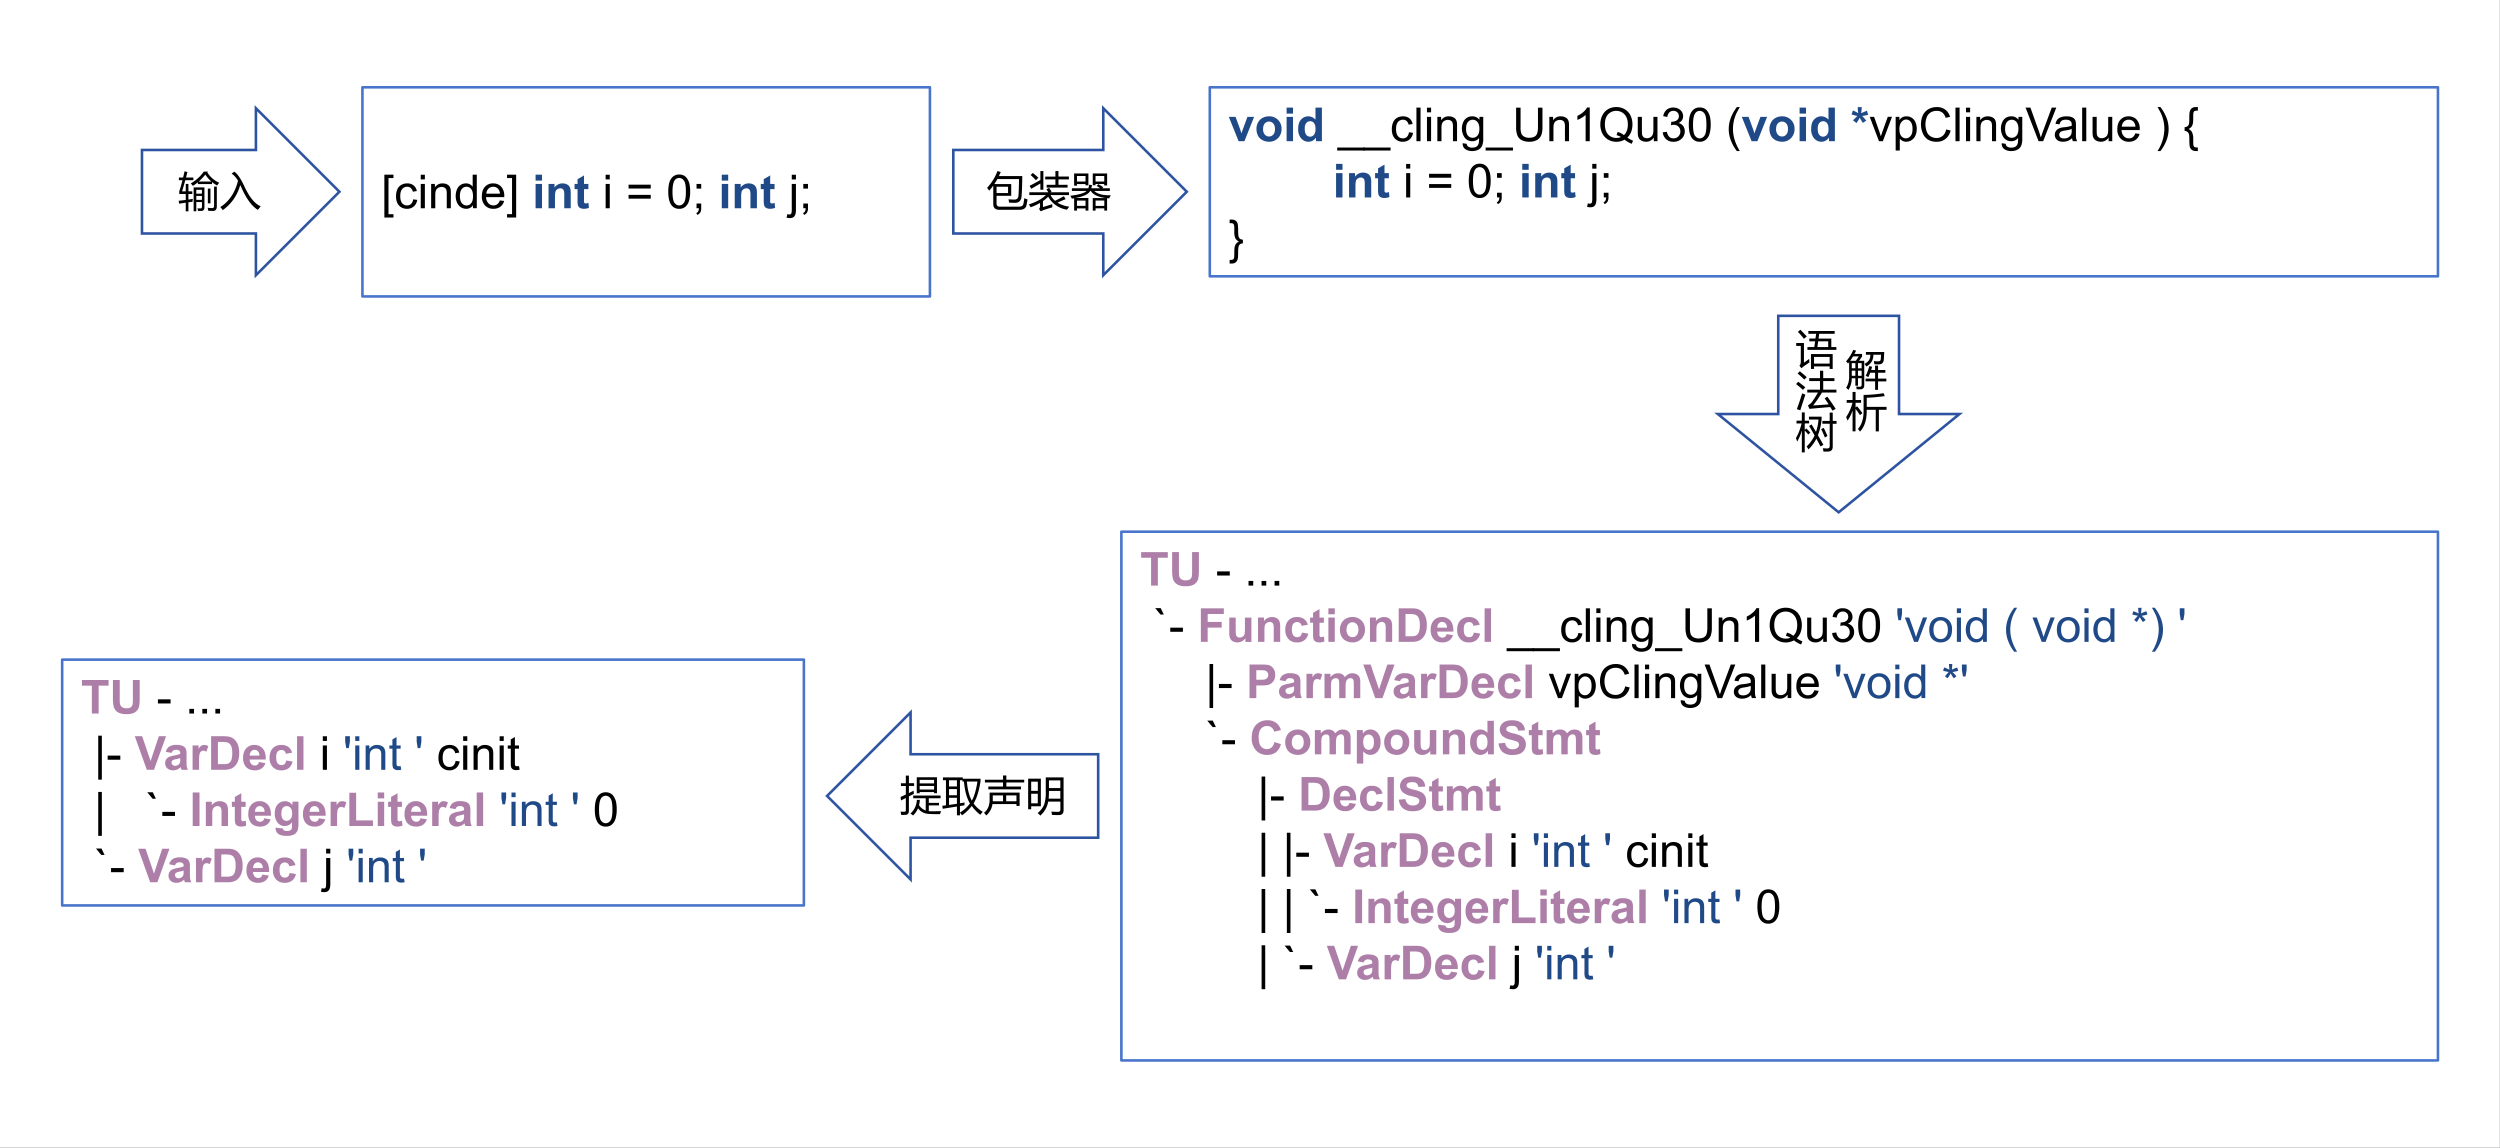 <svg xmlns="http://www.w3.org/2000/svg" xmlns:xlink="http://www.w3.org/1999/xlink" width="960.05pt" height="587.667" viewBox="0 0 960.05 440.75"><rect x="0" y="0" width="960.05" height="440.75" fill="#333333" stroke="none"/><clipPath id="a"><path d="M0 0h960.05v440.75H0z" fill-rule="evenodd"/></clipPath><g clip-path="url(#a)"><path d="M0 0h960v440.76H0z" fill="#fff" fill-rule="evenodd"/><path d="m936.222 203.69.155.025.139.071.111.11.071.14.024.154v203.029l-.024.154-.071.14-.111.11-.139.071-.155.025H430.629l-.155-.025-.139-.071-.111-.11-.071-.14-.024-.154V204.19l.024-.154.071-.14.111-.11.139-.071.155-.025h505.593zm-505.593 1 .5-.5v203.029l-.5-.5h505.593l-.5.5V204.19l.5.5H430.629" fill="#4874cb"/><symbol id="b"><path d="M.212 0v.595H0v.12h.569v-.12H.357V0H.212z"/></symbol><symbol id="c"><path d="M0 .728h.145V.34C.145.28.146.24.15.22A.117.117 0 0 1 .194.15.156.156 0 0 1 .29.124c.04 0 .071.008.092.024A.1.1 0 0 1 .42.21a.805.805 0 0 1 .006.122v.396h.145V.352A.966.966 0 0 0 .559.17.2.2 0 0 0 .432.02.37.37 0 0 0 .294 0a.402.402 0 0 0-.156.023.226.226 0 0 0-.083.062.2.2 0 0 0-.04.08A.87.87 0 0 0 0 .346v.382z"/></symbol><symbol id="d"><path d="M0 0z"/></symbol><use xlink:href="#b" transform="matrix(18 0 0 -18 438.216 224.89)" fill="#ad7fa8"/><use xlink:href="#c" transform="matrix(18 0 0 -18 450.121 225.11)" fill="#ad7fa8"/><use xlink:href="#d" transform="matrix(18 0 0 -18 461.829 224.89)" fill="#ad7fa8"/><symbol id="e"><path d="M0 0v.088h.27V0H0z"/></symbol><symbol id="f"><path d="M0 0z"/></symbol><symbol id="g"><path d="M0 0v.1h.1V0H0z"/></symbol><use xlink:href="#e" transform="matrix(18 0 0 -18 467.4 221.023)"/><use xlink:href="#f" transform="matrix(18 0 0 -18 472.829 224.89)"/><use xlink:href="#g" transform="matrix(18 0 0 -18 479.464 224.89)"/><use xlink:href="#g" transform="matrix(18 0 0 -18 484.464 224.89)"/><use xlink:href="#g" transform="matrix(18 0 0 -18 489.464 224.89)"/><symbol id="h"><path d="M.184 0H.113L0 .137h.118L.184 0z"/></symbol><use xlink:href="#f" transform="matrix(18 0 0 -18 437.829 246.49)"/><use xlink:href="#h" transform="matrix(18 0 0 -18 443.611 235.996)"/><use xlink:href="#e" transform="matrix(18 0 0 -18 449.4 242.623)"/><use xlink:href="#f" transform="matrix(18 0 0 -18 454.829 246.49)"/><symbol id="i"><path d="M0 0v.716h.49V.595H.146v-.17h.298v-.12H.145V0H0z"/></symbol><symbol id="j"><path d="M.344.012v.077A.207.207 0 0 0 .078.023a.135.135 0 0 0-.06.064A.288.288 0 0 0 0 .202V.53h.137V.292C.137.219.14.174.145.158a.076.076 0 0 1 .027-.04.086.086 0 0 1 .051-.014c.024 0 .045.007.063.02A.1.1 0 0 1 .324.17c.007.02.01.066.01.14v.22h.138V.01H.344z"/></symbol><symbol id="k"><path d="M.473 0H.335v.265a.406.406 0 0 1-.008.108.076.076 0 0 1-.077.052.11.11 0 0 1-.063-.02.1.1 0 0 1-.04-.051.458.458 0 0 1-.01-.12V0H0v.519h.127V.442A.208.208 0 0 0 .298.53C.328.53.356.525.381.514a.135.135 0 0 0 .084-.1.416.416 0 0 0 .008-.092V0z"/></symbol><symbol id="l"><path d="M.482.377.347.353a.098.098 0 0 1-.031.06.093.093 0 0 1-.063.021.103.103 0 0 1-.082-.036C.151.375.141.336.141.28c0-.061.01-.105.03-.13A.103.103 0 0 1 .256.112c.026 0 .048.007.064.022.017.015.029.04.035.076L.49.188a.24.24 0 0 0-.08-.14A.25.25 0 0 0 .249 0a.238.238 0 0 0-.182.072A.279.279 0 0 0 0 .27c0 .085.023.152.068.2A.24.24 0 0 0 .25.541a.248.248 0 0 0 .15-.041.224.224 0 0 0 .081-.124z"/></symbol><symbol id="m"><path d="M.294.53V.42H.201V.213C.2.17.2.145.203.138A.032.032 0 0 1 .215.12.04.04 0 0 1 .24.114c.012 0 .03.004.055.013L.306.021A.273.273 0 0 0 .197 0 .175.175 0 0 0 .13.012a.102.102 0 0 0-.044.032.132.132 0 0 0-.019.054.665.665 0 0 0-.004.097V.42H0v.11h.063v.102l.138.08V.53h.093z"/></symbol><symbol id="n"><path d="M0 .589v.127h.137V.589H0M0 0v.519h.137V0H0z"/></symbol><symbol id="o"><path d="M0 .278c0 .046.011.09.034.133a.232.232 0 0 0 .095.097.285.285 0 0 0 .138.034.258.258 0 0 0 .268-.27A.268.268 0 0 0 .46.077.256.256 0 0 0 .269 0a.303.303 0 0 0-.137.032.222.222 0 0 0-.098.094A.316.316 0 0 0 0 .278M.14.271C.14.22.154.181.178.153a.116.116 0 0 1 .09-.041c.036 0 .066.013.09.04.025.028.037.068.037.12 0 .05-.012.09-.037.117a.115.115 0 0 1-.09.041.116.116 0 0 1-.09-.04C.153.361.141.321.141.27z"/></symbol><symbol id="p"><path d="M0 .716h.264C.324.716.37.71.4.702A.24.24 0 0 0 .508.636.312.312 0 0 0 .577.52.526.526 0 0 0 .6.351.47.47 0 0 0 .578.2.316.316 0 0 0 .501.072.254.254 0 0 0 .4.015.437.437 0 0 0 .272 0H0v.716M.145.595V.12h.107c.04 0 .07.002.088.006a.132.132 0 0 1 .058.03.15.15 0 0 1 .038.07.47.47 0 0 1 .015.13.428.428 0 0 1-.015.128.164.164 0 0 1-.041.07.138.138 0 0 1-.067.033.655.655 0 0 1-.119.007H.145z"/></symbol><symbol id="q"><path d="M.34.177.477.154A.225.225 0 0 0 .394.039.245.245 0 0 0 .25 0c-.09 0-.156.03-.2.088A.297.297 0 0 0 0 .268c0 .085.022.152.067.2a.222.222 0 0 0 .17.074A.23.23 0 0 0 .42.465C.465.415.486.337.484.231H.141A.14.14 0 0 1 .174.136.104.104 0 0 1 .253.103c.021 0 .04.005.054.017.015.012.026.03.033.057m.008.138c0 .04-.011.07-.03.09a.094.094 0 0 1-.072.032.095.095 0 0 1-.074-.033.127.127 0 0 1-.029-.089h.205z"/></symbol><symbol id="r"><path d="M0 0v.716h.137V0H0z"/></symbol><use xlink:href="#i" transform="matrix(18 0 0 -18 461.156 246.49)" fill="#ad7fa8"/><use xlink:href="#j" transform="matrix(18 0 0 -18 472.068 246.701)" fill="#ad7fa8"/><use xlink:href="#k" transform="matrix(18 0 0 -18 483.103 246.49)" fill="#ad7fa8"/><use xlink:href="#l" transform="matrix(18 0 0 -18 493.576 246.701)" fill="#ad7fa8"/><use xlink:href="#m" transform="matrix(18 0 0 -18 503.101 246.701)" fill="#ad7fa8"/><use xlink:href="#n" transform="matrix(18 0 0 -18 510.121 246.49)" fill="#ad7fa8"/><use xlink:href="#o" transform="matrix(18 0 0 -18 514.55 246.701)" fill="#ad7fa8"/><use xlink:href="#k" transform="matrix(18 0 0 -18 526.103 246.49)" fill="#ad7fa8"/><use xlink:href="#p" transform="matrix(18 0 0 -18 537.13 246.49)" fill="#ad7fa8"/><use xlink:href="#q" transform="matrix(18 0 0 -18 549.4 246.701)" fill="#ad7fa8"/><use xlink:href="#l" transform="matrix(18 0 0 -18 559.576 246.701)" fill="#ad7fa8"/><use xlink:href="#r" transform="matrix(18 0 0 -18 570.121 246.49)" fill="#ad7fa8"/><use xlink:href="#d" transform="matrix(18 0 0 -18 573.829 246.49)" fill="#ad7fa8"/><symbol id="s"><path d="M0 0v.063h.583V0H0z"/></symbol><symbol id="t"><path d="M.365.202.452.19A.225.225 0 0 0 .379.05.21.21 0 0 0 .236 0a.224.224 0 0 0-.172.07C.021.115 0 .181 0 .268c0 .056.01.105.028.147A.193.193 0 0 0 .112.51c.038.021.08.032.124.032A.214.214 0 0 0 .375.499.195.195 0 0 0 .443.378L.358.365a.141.141 0 0 1-.044.078A.11.11 0 0 1 .24.47.136.136 0 0 1 .132.422C.104.39.09.34.09.272c0-.07.014-.12.04-.152A.13.13 0 0 1 .235.072c.034 0 .063.01.086.032a.158.158 0 0 1 .044.098z"/></symbol><symbol id="u"><path d="M0 0v.716h.088V0H0z"/></symbol><symbol id="v"><path d="M0 .615v.1h.088v-.1H0M0 0v.519h.088V0H0z"/></symbol><symbol id="w"><path d="M0 0v.519h.08V.445A.186.186 0 0 0 .243.53C.275.53.304.525.33.513A.134.134 0 0 0 .39.47.17.17 0 0 0 .416.404.503.503 0 0 0 .42.32V0H.333v.315a.235.235 0 0 1-.01.08.083.083 0 0 1-.036.043.113.113 0 0 1-.061.016.143.143 0 0 1-.098-.036C.101.395.088.35.088.283V0H0z"/></symbol><symbol id="x"><path d="M.018.167.103.155C.107.128.117.109.133.097a.146.146 0 0 1 .09-.024c.04 0 .071.008.093.024a.12.12 0 0 1 .045.069.561.561 0 0 1 .007.112A.18.18 0 0 0 .224.21.196.196 0 0 0 .06.288.343.343 0 0 0 .027.61a.215.215 0 0 0 .077.097.211.211 0 0 0 .12.034.186.186 0 0 0 .152-.074v.062h.081V.281A.42.42 0 0 0 .432.109.178.178 0 0 0 .354.03.27.27 0 0 0 .223 0a.247.247 0 0 0-.15.042C.035.07.016.112.018.167M.09.48C.09.411.104.361.13.33A.129.129 0 0 1 .233.283.13.13 0 0 1 .334.33c.027.03.041.08.041.146C.375.54.361.587.333.62a.13.13 0 0 1-.202 0C.104.59.091.542.091.48z"/></symbol><symbol id="y"><path d="M.468.728h.095V.314a.49.49 0 0 0-.024-.17A.21.21 0 0 0 .45.04.312.312 0 0 0 .283 0 .344.344 0 0 0 .12.035a.198.198 0 0 0-.092.1.48.48 0 0 0-.027.18v.413h.095V.315A.41.41 0 0 1 .112.177.133.133 0 0 1 .172.11.208.208 0 0 1 .274.085c.07 0 .12.016.149.048.03.031.044.092.044.182v.413z"/></symbol><symbol id="z"><path d="M.264 0H.176v.56A.582.582 0 0 0 0 .454V.54a.53.53 0 0 1 .129.084.33.33 0 0 1 .078.096h.057V0z"/></symbol><symbol id="A"><path d="M.577.132A.58.58 0 0 1 .698.066L.67 0a.558.558 0 0 0-.153.088A.354.354 0 0 0 .34.043.34.34 0 0 0 .165.09a.315.315 0 0 0-.123.132A.422.422 0 0 0 0 .414c0 .07.014.135.043.192.029.058.07.102.122.133.053.03.112.045.178.045A.343.343 0 0 0 .52.737.304.304 0 0 0 .643.605a.423.423 0 0 0 .042-.19.446.446 0 0 0-.027-.16.333.333 0 0 0-.081-.123M.368.253A.35.35 0 0 0 .503.185c.056.05.084.127.084.23 0 .057-.01.108-.03.15a.232.232 0 0 1-.214.137A.233.233 0 0 1 .167.63C.121.582.097.51.097.414c0-.094.024-.165.07-.215A.23.23 0 0 1 .343.125C.377.125.41.13.44.144a.307.307 0 0 1-.094.04l.023.07z"/></symbol><symbol id="B"><path d="M.342.012v.076A.19.19 0 0 0 .177 0C.147 0 .118.006.091.018a.144.144 0 0 0-.059.044.17.17 0 0 0-.027.065A.446.446 0 0 0 0 .209V.53h.088V.243C.088.197.09.166.093.15A.093.093 0 0 1 .128.095a.11.11 0 0 1 .067-.02c.026 0 .05.007.074.02.023.014.04.033.049.056.01.023.015.057.015.101V.53H.42V.012H.342z"/></symbol><symbol id="C"><path d="m0 .202.088.011A.196.196 0 0 1 .139.105.129.129 0 0 1 .228.073c.041 0 .076.014.105.043a.145.145 0 0 1 .042.106.136.136 0 0 1-.14.14.252.252 0 0 1-.062-.01l.01.077.014-.001c.038 0 .071.01.101.029.03.02.045.05.045.09 0 .033-.01.06-.032.08A.116.116 0 0 1 .226.66.12.12 0 0 1 .141.627.162.162 0 0 1 .097.53L.009.546c.01.059.035.104.073.137A.211.211 0 0 0 .224.73C.264.731.3.723.332.706a.179.179 0 0 0 .102-.16C.434.513.425.485.409.46A.17.17 0 0 0 .335.4.166.166 0 0 0 .434.338.184.184 0 0 0 .469.224.212.212 0 0 0 .4.064.24.24 0 0 0 .228 0 .218.218 0 0 0 0 .202z"/></symbol><symbol id="D"><path d="M0 .365C0 .45.009.518.026.57a.257.257 0 0 0 .078.12.2.2 0 0 0 .13.042.21.21 0 0 0 .1-.023A.19.19 0 0 0 .406.64.355.355 0 0 0 .451.534.704.704 0 0 0 .467.365.66.66 0 0 0 .44.162a.255.255 0 0 0-.078-.12A.198.198 0 0 0 .233 0a.196.196 0 0 0-.162.074C.024.134 0 .231 0 .365m.09 0C.09.248.104.17.131.13.16.092.193.072.233.072c.04 0 .075.02.102.059.028.039.041.117.041.234C.376.483.363.561.335.6.308.64.273.658.232.658A.113.113 0 0 1 .136.607C.106.563.09.483.09.365z"/></symbol><use xlink:href="#s" transform="matrix(18 0 0 -18 578.557 250.067)"/><use xlink:href="#s" transform="matrix(18 0 0 -18 588.557 250.067)"/><use xlink:href="#t" transform="matrix(18 0 0 -18 599.532 246.701)"/><use xlink:href="#u" transform="matrix(18 0 0 -18 608.98 246.49)"/><use xlink:href="#v" transform="matrix(18 0 0 -18 613.024 246.49)"/><use xlink:href="#w" transform="matrix(18 0 0 -18 617.015 246.49)"/><use xlink:href="#x" transform="matrix(18 0 0 -18 626.41 250.278)"/><use xlink:href="#s" transform="matrix(18 0 0 -18 635.557 250.067)"/><use xlink:href="#y" transform="matrix(18 0 0 -18 647.244 246.71)"/><use xlink:href="#w" transform="matrix(18 0 0 -18 660.015 246.49)"/><use xlink:href="#z" transform="matrix(18 0 0 -18 670.789 246.49)"/><use xlink:href="#A" transform="matrix(18 0 0 -18 679.602 247.492)"/><use xlink:href="#B" transform="matrix(18 0 0 -18 693.98 246.701)"/><use xlink:href="#C" transform="matrix(18 0 0 -18 703.585 246.719)"/><use xlink:href="#D" transform="matrix(18 0 0 -18 713.576 246.71)"/><use xlink:href="#f" transform="matrix(18 0 0 -18 722.829 246.49)"/><symbol id="E"><path d="M.022 0 0 .134v.12h.1v-.12L.077 0H.022z"/></symbol><symbol id="F"><path d="M.197 0 0 .519h.093L.204.208C.216.174.227.14.237.104.245.13.256.164.27.202L.385.52h.09L.28 0H.197z"/></symbol><symbol id="G"><path d="M0 .271c0 .096.027.167.08.213a.241.241 0 0 0 .163.058c.071 0 .13-.023.175-.07A.266.266 0 0 0 .486.278C.486.212.476.16.456.121A.211.211 0 0 0 .368.03.253.253 0 0 0 .243 0a.234.234 0 0 0-.176.07C.022.116 0 .183 0 .27m.09 0c0-.066.015-.116.044-.15a.14.14 0 0 1 .11-.049c.043 0 .08.017.108.05.029.033.044.084.044.152C.396.338.38.387.352.419a.138.138 0 0 1-.109.05.14.14 0 0 1-.11-.05C.106.388.09.338.09.272z"/></symbol><symbol id="H"><path d="M.368.012v.065A.161.161 0 0 0 .223 0 .205.205 0 0 0 .11.034a.227.227 0 0 0-.08.095A.334.334 0 0 0 0 .271c0 .051.009.098.026.14a.204.204 0 0 0 .193.131.171.171 0 0 0 .143-.071v.257H.45V.012H.368M.09.27C.09.204.104.154.132.12a.127.127 0 0 1 .1-.049c.038 0 .07.016.097.047.027.032.04.08.04.144C.37.334.357.386.33.42a.126.126 0 0 1-.2.002C.103.39.09.34.09.271z"/></symbol><symbol id="I"><path d="M.173 0A.879.879 0 0 0 .05.215a.668.668 0 0 0-.012.477c.029.083.074.165.135.246h.063A1.685 1.685 0 0 1 .158.793.792.792 0 0 1 .09.47C.09.313.14.156.236 0H.173z"/></symbol><use xlink:href="#E" transform="matrix(18 0 0 -18 728.62 238.167)" fill="#204a87"/><use xlink:href="#F" transform="matrix(18 0 0 -18 731.508 246.49)" fill="#204a87"/><use xlink:href="#G" transform="matrix(18 0 0 -18 740.877 246.701)" fill="#204a87"/><use xlink:href="#v" transform="matrix(18 0 0 -18 751.474 246.49)" fill="#204a87"/><use xlink:href="#H" transform="matrix(18 0 0 -18 754.894 246.701)" fill="#204a87"/><use xlink:href="#f" transform="matrix(18 0 0 -18 764.279 246.49)" fill="#204a87"/><use xlink:href="#I" transform="matrix(18 0 0 -18 770.369 250.278)" fill="#204a87"/><use xlink:href="#f" transform="matrix(18 0 0 -18 775.279 246.49)" fill="#204a87"/><use xlink:href="#F" transform="matrix(18 0 0 -18 780.508 246.49)" fill="#204a87"/><use xlink:href="#G" transform="matrix(18 0 0 -18 789.877 246.701)" fill="#204a87"/><use xlink:href="#v" transform="matrix(18 0 0 -18 800.474 246.49)" fill="#204a87"/><use xlink:href="#H" transform="matrix(18 0 0 -18 803.894 246.701)" fill="#204a87"/><use xlink:href="#f" transform="matrix(18 0 0 -18 813.279 246.49)" fill="#204a87"/><symbol id="J"><path d="m0 .161.022.07A.75.75 0 0 0 .135.182c-.006.059-.01.1-.01.122h.071a1.218 1.218 0 0 0-.01-.121A.846.846 0 0 0 .3.23L.323.161A.608.608 0 0 0 .2.134.816.816 0 0 0 .285.042L.227 0C.207.026.185.06.16.105A.787.787 0 0 0 .096 0L.04.042c.037.046.064.077.08.092A1.763 1.763 0 0 0 0 .16z"/></symbol><use xlink:href="#J" transform="matrix(18 0 0 -18 818.841 238.87)" fill="#204a87"/><symbol id="K"><path d="M.063 0H0a.881.881 0 0 1 .146.47.802.802 0 0 1-.067.322A1.65 1.65 0 0 1 0 .938h.063A.936.936 0 0 0 .199.692.664.664 0 0 0 .186.215.888.888 0 0 0 .063 0z"/></symbol><use xlink:href="#K" transform="matrix(18 0 0 -18 826.369 250.278)" fill="#204a87"/><use xlink:href="#f" transform="matrix(18 0 0 -18 831.279 246.49)" fill="#204a87"/><use xlink:href="#E" transform="matrix(18 0 0 -18 837.07 238.167)" fill="#204a87"/><symbol id="L"><path d="M0 0v.938h.077V0H0z"/></symbol><use xlink:href="#f" transform="matrix(18 0 0 -18 437.829 268.09)"/><use xlink:href="#f" transform="matrix(18 0 0 -18 442.829 268.09)"/><use xlink:href="#f" transform="matrix(18 0 0 -18 447.829 268.09)"/><use xlink:href="#f" transform="matrix(18 0 0 -18 452.829 268.09)"/><use xlink:href="#f" transform="matrix(18 0 0 -18 457.829 268.09)"/><use xlink:href="#L" transform="matrix(18 0 0 -18 464.481 271.878)"/><use xlink:href="#e" transform="matrix(18 0 0 -18 468.1 264.223)"/><use xlink:href="#f" transform="matrix(18 0 0 -18 473.529 268.09)"/><symbol id="M"><path d="M0 0v.716h.232a.841.841 0 0 0 .172-.01.187.187 0 0 0 .103-.071.221.221 0 0 0 .041-.14.234.234 0 0 0-.024-.11A.197.197 0 0 0 .39.28a.825.825 0 0 0-.15-.01H.145V0H0m.145.595V.392h.079c.057 0 .095.003.114.01.02.008.034.02.045.036a.095.095 0 0 1 .016.056.092.092 0 0 1-.023.064.1.1 0 0 1-.058.032.695.695 0 0 1-.104.005h-.07z"/></symbol><symbol id="N"><path d="M.139.372.014.395c.014.05.038.087.072.11A.264.264 0 0 0 .24.543.325.325 0 0 0 .375.52.133.133 0 0 0 .438.465.278.278 0 0 0 .457.342L.456.182c0-.045.002-.08.006-.1a.304.304 0 0 1 .025-.07H.35a.505.505 0 0 0-.018.056.247.247 0 0 0-.075-.05A.215.215 0 0 0 .172 0a.178.178 0 0 0-.126.043.145.145 0 0 0-.046.11c0 .03.007.056.021.078.014.024.034.041.059.053a.456.456 0 0 0 .109.032.748.748 0 0 1 .133.034v.014C.322.39.316.409.302.42.29.43.266.437.23.437A.097.097 0 0 1 .172.422a.099.099 0 0 1-.033-.05M.322.261A.858.858 0 0 0 .24.24.252.252 0 0 1 .164.216.057.057 0 0 1 .137.167c0-.019.007-.035.022-.05a.075.075 0 0 1 .054-.02c.025 0 .049.008.071.024a.086.086 0 0 1 .033.046.27.27 0 0 1 .005.066v.028z"/></symbol><symbol id="O"><path d="M.137 0H0v.519h.127V.445a.224.224 0 0 0 .059.069.11.11 0 0 0 .06.016.174.174 0 0 0 .09-.026L.293.384A.12.12 0 0 1 .23.408.075.075 0 0 1 .18.391C.167.381.156.361.148.334A.832.832 0 0 1 .138.16V0z"/></symbol><symbol id="P"><path d="M0 .519h.126V.448c.046.055.1.082.162.082A.174.174 0 0 0 .375.51a.158.158 0 0 0 .06-.062.24.24 0 0 0 .073.062.18.18 0 0 0 .085.02C.63.53.663.522.689.507A.14.14 0 0 0 .75.439.295.295 0 0 0 .763.332V0H.625v.296c0 .052-.004.085-.014.1C.6.416.58.426.553.426A.094.094 0 0 1 .499.407.098.098 0 0 1 .462.356.368.368 0 0 1 .45.249V0H.313v.284c0 .05-.002.083-.007.098a.062.062 0 0 1-.023.033.07.07 0 0 1-.041.01A.095.095 0 0 1 .148.36a.375.375 0 0 1-.01-.107V0H0v.519z"/></symbol><symbol id="Q"><path d="M.256 0 0 .716h.157l.18-.53.176.53h.154L.41 0H.256z"/></symbol><use xlink:href="#M" transform="matrix(18 0 0 -18 479.839 268.09)" fill="#ad7fa8"/><use xlink:href="#N" transform="matrix(18 0 0 -18 491.17 268.3)" fill="#ad7fa8"/><use xlink:href="#O" transform="matrix(18 0 0 -18 501.716 268.09)" fill="#ad7fa8"/><use xlink:href="#P" transform="matrix(18 0 0 -18 508.636 268.09)" fill="#ad7fa8"/><use xlink:href="#Q" transform="matrix(18 0 0 -18 523.52 268.09)" fill="#ad7fa8"/><use xlink:href="#N" transform="matrix(18 0 0 -18 535.17 268.3)" fill="#ad7fa8"/><use xlink:href="#O" transform="matrix(18 0 0 -18 545.716 268.09)" fill="#ad7fa8"/><use xlink:href="#p" transform="matrix(18 0 0 -18 552.83 268.09)" fill="#ad7fa8"/><use xlink:href="#q" transform="matrix(18 0 0 -18 565.1 268.3)" fill="#ad7fa8"/><use xlink:href="#l" transform="matrix(18 0 0 -18 575.276 268.3)" fill="#ad7fa8"/><use xlink:href="#r" transform="matrix(18 0 0 -18 585.821 268.09)" fill="#ad7fa8"/><use xlink:href="#d" transform="matrix(18 0 0 -18 589.529 268.09)" fill="#ad7fa8"/><symbol id="R"><path d="M0 0v.717h.08V.65C.1.676.12.696.144.709c.024.013.053.02.086.02A.205.205 0 0 0 .348.695.21.21 0 0 0 .424.598.35.35 0 0 0 .45.462C.45.409.44.36.421.318A.215.215 0 0 0 .224.187a.167.167 0 0 0-.079.019.18.18 0 0 0-.057.046V0H0m.08.455C.08.388.093.34.12.307A.124.124 0 0 1 .218.26c.04 0 .073.017.1.05C.346.342.36.393.36.462.36.528.347.578.32.611a.122.122 0 0 1-.098.05C.185.66.152.642.122.606.095.573.08.522.08.455z"/></symbol><symbol id="S"><path d="M.538.263.633.24A.32.32 0 0 0 .525.061.295.295 0 0 0 .336 0a.343.343 0 0 0-.188.047.298.298 0 0 0-.11.137.49.49 0 0 0 .004.386c.03.056.07.098.122.127.053.029.11.043.174.043a.293.293 0 0 0 .18-.054.284.284 0 0 0 .103-.154L.527.51a.221.221 0 0 1-.072.114.193.193 0 0 1-.12.035.233.233 0 0 1-.137-.04A.21.21 0 0 1 .12.514.442.442 0 0 1 .124.216.2.2 0 0 1 .207.115.232.232 0 0 1 .329.08c.053 0 .098.015.134.046.037.03.062.076.075.136z"/></symbol><symbol id="T"><path d="M.277 0 0 .716h.103l.186-.52C.304.154.316.116.326.079.337.118.35.157.365.196l.193.52h.097L.375 0H.277z"/></symbol><symbol id="U"><path d="M.368.076A.27.27 0 0 0 .178 0C.12 0 .075.014.045.042A.139.139 0 0 0 0 .148a.142.142 0 0 0 .063.12c.018.013.04.023.063.03A.628.628 0 0 0 .204.31a.803.803 0 0 1 .157.03v.023C.361.4.353.424.336.439.314.46.281.47.236.47.195.47.164.462.145.447.125.433.11.407.1.371L.015.382a.21.21 0 0 0 .039.09c.018.022.043.04.077.051A.342.342 0 0 0 .25.542c.044 0 .08-.005.108-.016a.141.141 0 0 0 .061-.04.136.136 0 0 0 .027-.059.495.495 0 0 0 .005-.08V.228C.45.147.45.096.455.074A.2.2 0 0 1 .478.012H.386a.186.186 0 0 0-.018.064M.361.272A.645.645 0 0 0 .217.239.332.332 0 0 1 .141.22a.076.076 0 0 1-.047-.07C.094.127.103.108.12.092.138.077.164.07.198.07s.064.007.09.022a.138.138 0 0 1 .059.06c.01.02.014.05.014.089v.032z"/></symbol><symbol id="V"><path d="M.384.179.475.167a.222.222 0 0 0-.08-.123A.24.24 0 0 0 .248 0a.238.238 0 0 0-.18.07A.275.275 0 0 0 0 .267C0 .354.022.422.067.47a.228.228 0 0 0 .175.072c.07 0 .126-.024.17-.07a.281.281 0 0 0 .066-.2.82.82 0 0 0 0-.023H.09A.2.2 0 0 1 .139.118.144.144 0 0 1 .248.072c.032 0 .06.009.082.026.023.017.04.044.054.08M.096.322h.29a.176.176 0 0 1-.034.098.135.135 0 0 1-.109.05.14.14 0 0 1-.102-.04.161.161 0 0 1-.045-.108z"/></symbol><use xlink:href="#F" transform="matrix(18 0 0 -18 594.758 268.09)"/><use xlink:href="#R" transform="matrix(18 0 0 -18 604.716 271.667)"/><use xlink:href="#S" transform="matrix(18 0 0 -18 614.426 268.31)"/><use xlink:href="#u" transform="matrix(18 0 0 -18 627.68 268.09)"/><use xlink:href="#v" transform="matrix(18 0 0 -18 631.724 268.09)"/><use xlink:href="#w" transform="matrix(18 0 0 -18 635.716 268.09)"/><use xlink:href="#x" transform="matrix(18 0 0 -18 645.11 271.878)"/><use xlink:href="#T" transform="matrix(18 0 0 -18 654.608 268.09)"/><use xlink:href="#U" transform="matrix(18 0 0 -18 665.83 268.3)"/><use xlink:href="#u" transform="matrix(18 0 0 -18 676.33 268.09)"/><use xlink:href="#B" transform="matrix(18 0 0 -18 680.33 268.3)"/><use xlink:href="#V" transform="matrix(18 0 0 -18 689.838 268.3)"/><use xlink:href="#f" transform="matrix(18 0 0 -18 699.179 268.09)"/><use xlink:href="#E" transform="matrix(18 0 0 -18 704.97 259.767)" fill="#204a87"/><use xlink:href="#F" transform="matrix(18 0 0 -18 707.858 268.09)" fill="#204a87"/><use xlink:href="#G" transform="matrix(18 0 0 -18 717.227 268.3)" fill="#204a87"/><use xlink:href="#v" transform="matrix(18 0 0 -18 727.824 268.09)" fill="#204a87"/><use xlink:href="#H" transform="matrix(18 0 0 -18 731.244 268.3)" fill="#204a87"/><use xlink:href="#f" transform="matrix(18 0 0 -18 740.629 268.09)" fill="#204a87"/><use xlink:href="#J" transform="matrix(18 0 0 -18 746.192 260.47)" fill="#204a87"/><use xlink:href="#E" transform="matrix(18 0 0 -18 753.42 259.767)" fill="#204a87"/><use xlink:href="#f" transform="matrix(18 0 0 -18 437.829 289.69)"/><use xlink:href="#f" transform="matrix(18 0 0 -18 442.829 289.69)"/><use xlink:href="#f" transform="matrix(18 0 0 -18 447.829 289.69)"/><use xlink:href="#f" transform="matrix(18 0 0 -18 452.829 289.69)"/><use xlink:href="#f" transform="matrix(18 0 0 -18 457.829 289.69)"/><use xlink:href="#h" transform="matrix(18 0 0 -18 463.611 279.196)"/><use xlink:href="#e" transform="matrix(18 0 0 -18 469.4 285.823)"/><use xlink:href="#f" transform="matrix(18 0 0 -18 474.829 289.69)"/><symbol id="W"><path d="m.483.275.14-.044A.315.315 0 0 0 .517.057.306.306 0 0 0 .326 0a.308.308 0 0 0-.234.097A.374.374 0 0 0 0 .364C0 .483.03.575.092.64c.062.066.143.1.243.1A.298.298 0 0 0 .548.662.282.282 0 0 0 .622.53L.479.497a.151.151 0 0 1-.054.087.15.15 0 0 1-.097.033.164.164 0 0 1-.13-.057C.165.52.148.46.148.375.149.284.166.22.199.18A.159.159 0 0 1 .325.124c.038 0 .071.012.099.036a.213.213 0 0 1 .06.115z"/></symbol><symbol id="X"><path d="M0 .716h.128V.64A.191.191 0 0 0 .29.728C.35.728.4.704.443.657A.287.287 0 0 0 .506.459.296.296 0 0 0 .442.257.198.198 0 0 0 .21.203.264.264 0 0 0 .137.26V0H0v.716m.136-.25c0-.059.011-.102.034-.13A.106.106 0 0 1 .255.294a.1.1 0 0 1 .08.039C.354.358.365.4.365.458c0 .055-.01.095-.033.122a.101.101 0 0 1-.08.04.105.105 0 0 1-.084-.04C.147.554.136.516.136.465z"/></symbol><symbol id="Y"><path d="M.506.012H.38v.076A.208.208 0 0 0 .304.02.193.193 0 0 0 .217 0c-.06 0-.11.024-.154.072a.295.295 0 0 0-.063.2c0 .089.02.156.062.201A.202.202 0 0 0 .369.47v.258h.137V.012M.14.282c0-.055.008-.095.023-.12A.104.104 0 0 1 .256.108c.031 0 .058.014.08.04C.36.175.37.216.37.27c0 .06-.011.102-.033.128a.102.102 0 0 1-.082.04.104.104 0 0 1-.082-.04C.15.373.14.335.14.283z"/></symbol><symbol id="Z"><path d="m0 .246.14.013A.172.172 0 0 1 .193.155.157.157 0 0 1 .297.122c.046 0 .081.01.105.03.024.02.035.042.035.069a.064.064 0 0 1-.015.043.116.116 0 0 1-.051.03 1.779 1.779 0 0 1-.116.032.393.393 0 0 0-.163.071.186.186 0 0 0-.035.246c.02.032.05.056.089.073A.36.36 0 0 0 .287.74C.377.74.444.72.49.68A.208.208 0 0 0 .562.525L.417.518C.411.554.397.58.377.597S.327.62.286.62A.165.165 0 0 1 .187.595.052.052 0 0 1 .164.551c0-.017.007-.032.022-.044A.38.38 0 0 1 .318.46.685.685 0 0 0 .474.408.197.197 0 0 0 .582.22a.21.21 0 0 0-.13-.195A.409.409 0 0 0 .294 0a.31.31 0 0 0-.208.063A.274.274 0 0 0 0 .245z"/></symbol><use xlink:href="#W" transform="matrix(18 0 0 -18 480.682 289.91)" fill="#ad7fa8"/><use xlink:href="#o" transform="matrix(18 0 0 -18 493.55 289.901)" fill="#ad7fa8"/><use xlink:href="#P" transform="matrix(18 0 0 -18 504.936 289.69)" fill="#ad7fa8"/><use xlink:href="#X" transform="matrix(18 0 0 -18 521.05 293.24)" fill="#ad7fa8"/><use xlink:href="#o" transform="matrix(18 0 0 -18 531.55 289.901)" fill="#ad7fa8"/><use xlink:href="#j" transform="matrix(18 0 0 -18 543.068 289.901)" fill="#ad7fa8"/><use xlink:href="#k" transform="matrix(18 0 0 -18 554.103 289.69)" fill="#ad7fa8"/><use xlink:href="#Y" transform="matrix(18 0 0 -18 564.567 289.901)" fill="#ad7fa8"/><use xlink:href="#Z" transform="matrix(18 0 0 -18 575.48 289.919)" fill="#ad7fa8"/><use xlink:href="#m" transform="matrix(18 0 0 -18 587.101 289.901)" fill="#ad7fa8"/><use xlink:href="#P" transform="matrix(18 0 0 -18 593.936 289.69)" fill="#ad7fa8"/><use xlink:href="#m" transform="matrix(18 0 0 -18 609.101 289.901)" fill="#ad7fa8"/><use xlink:href="#f" transform="matrix(18 0 0 -18 437.829 311.29)"/><use xlink:href="#f" transform="matrix(18 0 0 -18 442.829 311.29)"/><use xlink:href="#f" transform="matrix(18 0 0 -18 447.829 311.29)"/><use xlink:href="#f" transform="matrix(18 0 0 -18 452.829 311.29)"/><use xlink:href="#f" transform="matrix(18 0 0 -18 457.829 311.29)"/><use xlink:href="#f" transform="matrix(18 0 0 -18 462.829 311.29)"/><use xlink:href="#f" transform="matrix(18 0 0 -18 467.829 311.29)"/><use xlink:href="#f" transform="matrix(18 0 0 -18 472.829 311.29)"/><use xlink:href="#f" transform="matrix(18 0 0 -18 477.829 311.29)"/><use xlink:href="#L" transform="matrix(18 0 0 -18 484.481 315.078)"/><use xlink:href="#e" transform="matrix(18 0 0 -18 488.1 307.423)"/><use xlink:href="#f" transform="matrix(18 0 0 -18 493.529 311.29)"/><use xlink:href="#p" transform="matrix(18 0 0 -18 499.83 311.29)" fill="#ad7fa8"/><use xlink:href="#q" transform="matrix(18 0 0 -18 512.1 311.501)" fill="#ad7fa8"/><use xlink:href="#l" transform="matrix(18 0 0 -18 522.276 311.501)" fill="#ad7fa8"/><use xlink:href="#r" transform="matrix(18 0 0 -18 532.821 311.29)" fill="#ad7fa8"/><use xlink:href="#Z" transform="matrix(18 0 0 -18 537.18 311.519)" fill="#ad7fa8"/><use xlink:href="#m" transform="matrix(18 0 0 -18 548.801 311.501)" fill="#ad7fa8"/><use xlink:href="#P" transform="matrix(18 0 0 -18 555.636 311.29)" fill="#ad7fa8"/><use xlink:href="#m" transform="matrix(18 0 0 -18 570.801 311.501)" fill="#ad7fa8"/><use xlink:href="#f" transform="matrix(18 0 0 -18 437.829 332.89)"/><use xlink:href="#f" transform="matrix(18 0 0 -18 442.829 332.89)"/><use xlink:href="#f" transform="matrix(18 0 0 -18 447.829 332.89)"/><use xlink:href="#f" transform="matrix(18 0 0 -18 452.829 332.89)"/><use xlink:href="#f" transform="matrix(18 0 0 -18 457.829 332.89)"/><use xlink:href="#f" transform="matrix(18 0 0 -18 462.829 332.89)"/><use xlink:href="#f" transform="matrix(18 0 0 -18 467.829 332.89)"/><use xlink:href="#f" transform="matrix(18 0 0 -18 472.829 332.89)"/><use xlink:href="#f" transform="matrix(18 0 0 -18 477.829 332.89)"/><use xlink:href="#L" transform="matrix(18 0 0 -18 484.481 336.678)"/><use xlink:href="#f" transform="matrix(18 0 0 -18 487.529 332.89)"/><use xlink:href="#L" transform="matrix(18 0 0 -18 494.181 336.678)"/><use xlink:href="#e" transform="matrix(18 0 0 -18 497.8 329.023)"/><use xlink:href="#f" transform="matrix(18 0 0 -18 503.229 332.89)"/><use xlink:href="#Q" transform="matrix(18 0 0 -18 508.22 332.89)" fill="#ad7fa8"/><use xlink:href="#N" transform="matrix(18 0 0 -18 519.87 333.101)" fill="#ad7fa8"/><use xlink:href="#O" transform="matrix(18 0 0 -18 530.415 332.89)" fill="#ad7fa8"/><use xlink:href="#p" transform="matrix(18 0 0 -18 537.53 332.89)" fill="#ad7fa8"/><use xlink:href="#q" transform="matrix(18 0 0 -18 549.8 333.101)" fill="#ad7fa8"/><use xlink:href="#l" transform="matrix(18 0 0 -18 559.976 333.101)" fill="#ad7fa8"/><use xlink:href="#r" transform="matrix(18 0 0 -18 570.521 332.89)" fill="#ad7fa8"/><use xlink:href="#d" transform="matrix(18 0 0 -18 574.229 332.89)" fill="#ad7fa8"/><use xlink:href="#v" transform="matrix(18 0 0 -18 580.424 332.89)"/><use xlink:href="#f" transform="matrix(18 0 0 -18 583.229 332.89)"/><symbol id="aa"><path d="M.24.085.253.008A.326.326 0 0 0 .187 0a.15.15 0 0 0-.075.015.085.085 0 0 0-.037.04.317.317 0 0 0-.01.104v.298H0v.068h.064v.129l.088.053V.525H.24V.457H.152V.154c0-.025.001-.041.004-.049A.038.038 0 0 1 .171.088a.06.06 0 0 1 .03-.006l.04.003z"/></symbol><use xlink:href="#E" transform="matrix(18 0 0 -18 589.02 324.567)" fill="#204a87"/><use xlink:href="#v" transform="matrix(18 0 0 -18 592.874 332.89)" fill="#204a87"/><use xlink:href="#w" transform="matrix(18 0 0 -18 596.866 332.89)" fill="#204a87"/><use xlink:href="#aa" transform="matrix(18 0 0 -18 605.995 333.013)" fill="#204a87"/><use xlink:href="#f" transform="matrix(18 0 0 -18 610.679 332.89)" fill="#204a87"/><use xlink:href="#E" transform="matrix(18 0 0 -18 616.47 324.567)" fill="#204a87"/><use xlink:href="#f" transform="matrix(18 0 0 -18 619.129 332.89)" fill="#204a87"/><use xlink:href="#t" transform="matrix(18 0 0 -18 624.832 333.101)"/><use xlink:href="#v" transform="matrix(18 0 0 -18 634.324 332.89)"/><use xlink:href="#w" transform="matrix(18 0 0 -18 638.316 332.89)"/><use xlink:href="#v" transform="matrix(18 0 0 -18 648.324 332.89)"/><use xlink:href="#aa" transform="matrix(18 0 0 -18 651.445 333.013)"/><use xlink:href="#f" transform="matrix(18 0 0 -18 437.829 354.49)"/><use xlink:href="#f" transform="matrix(18 0 0 -18 442.829 354.49)"/><use xlink:href="#f" transform="matrix(18 0 0 -18 447.829 354.49)"/><use xlink:href="#f" transform="matrix(18 0 0 -18 452.829 354.49)"/><use xlink:href="#f" transform="matrix(18 0 0 -18 457.829 354.49)"/><use xlink:href="#f" transform="matrix(18 0 0 -18 462.829 354.49)"/><use xlink:href="#f" transform="matrix(18 0 0 -18 467.829 354.49)"/><use xlink:href="#f" transform="matrix(18 0 0 -18 472.829 354.49)"/><use xlink:href="#f" transform="matrix(18 0 0 -18 477.829 354.49)"/><use xlink:href="#L" transform="matrix(18 0 0 -18 484.481 358.278)"/><use xlink:href="#f" transform="matrix(18 0 0 -18 487.529 354.49)"/><use xlink:href="#L" transform="matrix(18 0 0 -18 494.181 358.278)"/><use xlink:href="#f" transform="matrix(18 0 0 -18 497.229 354.49)"/><use xlink:href="#h" transform="matrix(18 0 0 -18 503.011 343.996)"/><use xlink:href="#e" transform="matrix(18 0 0 -18 508.8 350.623)"/><use xlink:href="#f" transform="matrix(18 0 0 -18 514.229 354.49)"/><symbol id="ab"><path d="M0 0v.716h.145V0H0z"/></symbol><symbol id="ac"><path d="M.018.176.175.157C.177.14.183.127.193.12.206.11.226.105.254.105a.16.16 0 0 1 .081.016.066.066 0 0 1 .027.035.208.208 0 0 1 .007.063v.075A.186.186 0 0 0 .213.21C.143.21.09.24.048.3A.3.3 0 0 0 0 .473C0 .56.02.626.063.672A.203.203 0 0 0 .218.74.19.19 0 0 0 .377.656V.73h.129V.264A.464.464 0 0 0 .49.126a.17.17 0 0 0-.043-.07.188.188 0 0 0-.073-.041A.382.382 0 0 0 .26 0C.172 0 .11.015.073.045A.141.141 0 0 0 .018.16v.016M.141.48C.14.425.15.385.172.36A.1.1 0 0 1 .252.32a.11.11 0 0 1 .084.04C.36.386.371.425.371.476c0 .054-.011.094-.033.12a.106.106 0 0 1-.084.039.102.102 0 0 1-.082-.039C.152.572.141.533.141.48z"/></symbol><symbol id="ad"><path d="M0 0v.71h.145V.12h.359V0H0z"/></symbol><use xlink:href="#ab" transform="matrix(18 0 0 -18 520.46 354.49)" fill="#ad7fa8"/><use xlink:href="#k" transform="matrix(18 0 0 -18 525.503 354.49)" fill="#ad7fa8"/><use xlink:href="#m" transform="matrix(18 0 0 -18 535.501 354.7)" fill="#ad7fa8"/><use xlink:href="#q" transform="matrix(18 0 0 -18 541.8 354.7)" fill="#ad7fa8"/><use xlink:href="#ac" transform="matrix(18 0 0 -18 551.967 358.278)" fill="#ad7fa8"/><use xlink:href="#q" transform="matrix(18 0 0 -18 562.8 354.7)" fill="#ad7fa8"/><use xlink:href="#O" transform="matrix(18 0 0 -18 573.415 354.49)" fill="#ad7fa8"/><use xlink:href="#ad" transform="matrix(18 0 0 -18 580.609 354.49)" fill="#ad7fa8"/><use xlink:href="#n" transform="matrix(18 0 0 -18 591.521 354.49)" fill="#ad7fa8"/><use xlink:href="#m" transform="matrix(18 0 0 -18 595.501 354.7)" fill="#ad7fa8"/><use xlink:href="#q" transform="matrix(18 0 0 -18 601.8 354.7)" fill="#ad7fa8"/><use xlink:href="#O" transform="matrix(18 0 0 -18 612.415 354.49)" fill="#ad7fa8"/><use xlink:href="#N" transform="matrix(18 0 0 -18 618.87 354.7)" fill="#ad7fa8"/><use xlink:href="#r" transform="matrix(18 0 0 -18 629.521 354.49)" fill="#ad7fa8"/><use xlink:href="#d" transform="matrix(18 0 0 -18 633.229 354.49)" fill="#ad7fa8"/><use xlink:href="#E" transform="matrix(18 0 0 -18 639.02 346.167)" fill="#204a87"/><use xlink:href="#v" transform="matrix(18 0 0 -18 642.874 354.49)" fill="#204a87"/><use xlink:href="#w" transform="matrix(18 0 0 -18 646.866 354.49)" fill="#204a87"/><use xlink:href="#aa" transform="matrix(18 0 0 -18 655.995 354.613)" fill="#204a87"/><use xlink:href="#f" transform="matrix(18 0 0 -18 660.679 354.49)" fill="#204a87"/><use xlink:href="#E" transform="matrix(18 0 0 -18 666.47 346.167)" fill="#204a87"/><use xlink:href="#f" transform="matrix(18 0 0 -18 669.129 354.49)" fill="#204a87"/><use xlink:href="#D" transform="matrix(18 0 0 -18 674.876 354.71)"/><use xlink:href="#f" transform="matrix(18 0 0 -18 437.829 376.09)"/><use xlink:href="#f" transform="matrix(18 0 0 -18 442.829 376.09)"/><use xlink:href="#f" transform="matrix(18 0 0 -18 447.829 376.09)"/><use xlink:href="#f" transform="matrix(18 0 0 -18 452.829 376.09)"/><use xlink:href="#f" transform="matrix(18 0 0 -18 457.829 376.09)"/><use xlink:href="#f" transform="matrix(18 0 0 -18 462.829 376.09)"/><use xlink:href="#f" transform="matrix(18 0 0 -18 467.829 376.09)"/><use xlink:href="#f" transform="matrix(18 0 0 -18 472.829 376.09)"/><use xlink:href="#f" transform="matrix(18 0 0 -18 477.829 376.09)"/><use xlink:href="#L" transform="matrix(18 0 0 -18 484.481 379.878)"/><use xlink:href="#f" transform="matrix(18 0 0 -18 487.529 376.09)"/><use xlink:href="#h" transform="matrix(18 0 0 -18 493.311 365.596)"/><use xlink:href="#e" transform="matrix(18 0 0 -18 499.1 372.223)"/><use xlink:href="#f" transform="matrix(18 0 0 -18 504.529 376.09)"/><use xlink:href="#Q" transform="matrix(18 0 0 -18 509.52 376.09)" fill="#ad7fa8"/><use xlink:href="#N" transform="matrix(18 0 0 -18 521.17 376.3)" fill="#ad7fa8"/><use xlink:href="#O" transform="matrix(18 0 0 -18 531.716 376.09)" fill="#ad7fa8"/><use xlink:href="#p" transform="matrix(18 0 0 -18 538.83 376.09)" fill="#ad7fa8"/><use xlink:href="#q" transform="matrix(18 0 0 -18 551.1 376.3)" fill="#ad7fa8"/><use xlink:href="#l" transform="matrix(18 0 0 -18 561.276 376.3)" fill="#ad7fa8"/><use xlink:href="#r" transform="matrix(18 0 0 -18 571.821 376.09)" fill="#ad7fa8"/><use xlink:href="#d" transform="matrix(18 0 0 -18 575.529 376.09)" fill="#ad7fa8"/><symbol id="ae"><path d="M.111.824v.102H.2V.824H.111M0 .01l.017.075A.177.177 0 0 1 .058.077c.018 0 .031.006.04.018.009.012.013.042.013.09v.544H.2V.182C.2.118.191.074.174.05.154.016.118 0 .07 0A.255.255 0 0 0 0 .01z"/></symbol><use xlink:href="#ae" transform="matrix(18 0 0 -18 579.703 379.878)"/><use xlink:href="#f" transform="matrix(18 0 0 -18 584.529 376.09)"/><use xlink:href="#E" transform="matrix(18 0 0 -18 590.32 367.767)" fill="#204a87"/><use xlink:href="#v" transform="matrix(18 0 0 -18 594.174 376.09)" fill="#204a87"/><use xlink:href="#w" transform="matrix(18 0 0 -18 598.165 376.09)" fill="#204a87"/><use xlink:href="#aa" transform="matrix(18 0 0 -18 607.295 376.213)" fill="#204a87"/><use xlink:href="#f" transform="matrix(18 0 0 -18 611.979 376.09)" fill="#204a87"/><use xlink:href="#E" transform="matrix(18 0 0 -18 617.77 367.767)" fill="#204a87"/><path d="m357.109 33.019.154.024.14.071.11.111.071.139.025.155v80.306l-.025.154-.071.14-.11.11-.14.071-.154.025H139.182l-.155-.025-.139-.071-.111-.11-.071-.14-.024-.154V33.519l.024-.155.071-.139.111-.111.139-.071.155-.024h217.927zm-217.927 1 .5-.5v80.306l-.5-.5h217.927l-.5.5V33.519l.5.5H139.182" fill="#4874cb"/><symbol id="af"><path d="M0 0v.915h.194V.842H.088v-.77h.106V0H0z"/></symbol><symbol id="ag"><path d="M.194 0H0v.073h.106v.769H0v.073h.194V0z"/></symbol><use xlink:href="#af" transform="matrix(18 0 0 -18 147.604 83.546)"/><use xlink:href="#t" transform="matrix(18 0 0 -18 152.085 80.18)"/><use xlink:href="#v" transform="matrix(18 0 0 -18 161.577 79.969)"/><use xlink:href="#w" transform="matrix(18 0 0 -18 165.569 79.969)"/><use xlink:href="#H" transform="matrix(18 0 0 -18 174.997 80.18)"/><use xlink:href="#V" transform="matrix(18 0 0 -18 185.041 80.18)"/><use xlink:href="#ag" transform="matrix(18 0 0 -18 194.725 83.546)"/><use xlink:href="#f" transform="matrix(18 0 0 -18 199.382 79.969)"/><use xlink:href="#n" transform="matrix(18 0 0 -18 205.674 79.969)" fill="#204a87"/><use xlink:href="#k" transform="matrix(18 0 0 -18 210.656 79.969)" fill="#204a87"/><use xlink:href="#m" transform="matrix(18 0 0 -18 220.654 80.18)" fill="#204a87"/><use xlink:href="#d" transform="matrix(18 0 0 -18 226.382 79.969)" fill="#204a87"/><symbol id="ah"><path d="M.473.217H0V.3h.473V.217m0-.217H0v.082h.473V0z"/></symbol><symbol id="ai"><path d="M.006.56v.1h.1v-.1h-.1m0-.418v.1h.1v-.1a.176.176 0 0 0-.02-.09A.127.127 0 0 0 .024 0L0 .038c.019.008.032.02.041.036a.151.151 0 0 1 .015.068h-.05z"/></symbol><use xlink:href="#v" transform="matrix(18 0 0 -18 232.577 79.969)"/><use xlink:href="#f" transform="matrix(18 0 0 -18 235.382 79.969)"/><use xlink:href="#ah" transform="matrix(18 0 0 -18 241.384 76.304)"/><use xlink:href="#f" transform="matrix(18 0 0 -18 250.882 79.969)"/><use xlink:href="#D" transform="matrix(18 0 0 -18 256.63 80.189)"/><use xlink:href="#ai" transform="matrix(18 0 0 -18 267.376 82.518)"/><use xlink:href="#f" transform="matrix(18 0 0 -18 270.882 79.969)"/><use xlink:href="#n" transform="matrix(18 0 0 -18 277.174 79.969)" fill="#204a87"/><use xlink:href="#k" transform="matrix(18 0 0 -18 282.156 79.969)" fill="#204a87"/><use xlink:href="#m" transform="matrix(18 0 0 -18 292.154 80.18)" fill="#204a87"/><use xlink:href="#d" transform="matrix(18 0 0 -18 297.882 79.969)" fill="#204a87"/><use xlink:href="#ae" transform="matrix(18 0 0 -18 302.056 83.757)"/><use xlink:href="#ai" transform="matrix(18 0 0 -18 308.376 82.518)"/><path d="m936.222 33.019.155.024.139.071.111.111.071.139.024.155v72.594l-.024.154-.071.14-.111.11-.139.071-.155.025H464.587l-.154-.025-.14-.071-.11-.11-.071-.14-.025-.154V33.519l.025-.155.071-.139.11-.111.14-.071.154-.024h471.635zm-471.635 1 .5-.5v72.594l-.5-.5h471.635l-.5.5V33.519l.5.5H464.587" fill="#4874cb"/><symbol id="aj"><path d="M.209 0 0 .519h.144L.242.254.27.166.284.21.3.254l.098.265H.54L.333 0H.209z"/></symbol><use xlink:href="#aj" transform="matrix(18 0 0 -18 471.884 54.219)" fill="#204a87"/><use xlink:href="#o" transform="matrix(18 0 0 -18 482.508 54.43)" fill="#204a87"/><use xlink:href="#n" transform="matrix(18 0 0 -18 494.079 54.219)" fill="#204a87"/><use xlink:href="#Y" transform="matrix(18 0 0 -18 498.525 54.43)" fill="#204a87"/><use xlink:href="#d" transform="matrix(18 0 0 -18 508.787 54.219)" fill="#204a87"/><use xlink:href="#s" transform="matrix(18 0 0 -18 513.514 57.796)"/><use xlink:href="#s" transform="matrix(18 0 0 -18 523.514 57.796)"/><use xlink:href="#t" transform="matrix(18 0 0 -18 534.49 54.43)"/><use xlink:href="#u" transform="matrix(18 0 0 -18 543.938 54.219)"/><use xlink:href="#v" transform="matrix(18 0 0 -18 547.982 54.219)"/><use xlink:href="#w" transform="matrix(18 0 0 -18 551.973 54.219)"/><use xlink:href="#x" transform="matrix(18 0 0 -18 561.367 58.007)"/><use xlink:href="#s" transform="matrix(18 0 0 -18 570.514 57.796)"/><use xlink:href="#y" transform="matrix(18 0 0 -18 582.202 54.439)"/><use xlink:href="#w" transform="matrix(18 0 0 -18 594.973 54.219)"/><use xlink:href="#z" transform="matrix(18 0 0 -18 605.747 54.219)"/><use xlink:href="#A" transform="matrix(18 0 0 -18 614.56 55.221)"/><use xlink:href="#B" transform="matrix(18 0 0 -18 628.938 54.43)"/><use xlink:href="#C" transform="matrix(18 0 0 -18 638.543 54.448)"/><use xlink:href="#D" transform="matrix(18 0 0 -18 648.534 54.439)"/><use xlink:href="#f" transform="matrix(18 0 0 -18 657.787 54.219)"/><use xlink:href="#I" transform="matrix(18 0 0 -18 663.877 58.007)"/><use xlink:href="#aj" transform="matrix(18 0 0 -18 668.884 54.219)" fill="#204a87"/><use xlink:href="#o" transform="matrix(18 0 0 -18 679.508 54.43)" fill="#204a87"/><use xlink:href="#n" transform="matrix(18 0 0 -18 691.079 54.219)" fill="#204a87"/><use xlink:href="#Y" transform="matrix(18 0 0 -18 695.525 54.43)" fill="#204a87"/><use xlink:href="#d" transform="matrix(18 0 0 -18 705.787 54.219)" fill="#204a87"/><symbol id="ak"><path d="M.106 0 .032.057a1.238 1.238 0 0 0 .093.094A1.361 1.361 0 0 0 0 .183l.029.086A.748.748 0 0 0 .143.21a.93.93 0 0 0-.012.13h.087C.218.318.214.274.205.211l.042.018.081.035.026-.089A2.208 2.208 0 0 0 .229.151L.287.085.315.053.24.003l-.066.11A2.183 2.183 0 0 0 .106 0z"/></symbol><use xlink:href="#ak" transform="matrix(18 0 0 -18 711.033 47.258)" fill="#204a87"/><use xlink:href="#F" transform="matrix(18 0 0 -18 718.015 54.219)"/><use xlink:href="#R" transform="matrix(18 0 0 -18 727.973 57.796)"/><use xlink:href="#S" transform="matrix(18 0 0 -18 737.683 54.439)"/><use xlink:href="#u" transform="matrix(18 0 0 -18 750.938 54.219)"/><use xlink:href="#v" transform="matrix(18 0 0 -18 754.982 54.219)"/><use xlink:href="#w" transform="matrix(18 0 0 -18 758.973 54.219)"/><use xlink:href="#x" transform="matrix(18 0 0 -18 768.367 58.007)"/><use xlink:href="#T" transform="matrix(18 0 0 -18 777.866 54.219)"/><use xlink:href="#U" transform="matrix(18 0 0 -18 789.087 54.43)"/><use xlink:href="#u" transform="matrix(18 0 0 -18 799.588 54.219)"/><use xlink:href="#B" transform="matrix(18 0 0 -18 803.588 54.43)"/><use xlink:href="#V" transform="matrix(18 0 0 -18 813.096 54.43)"/><use xlink:href="#f" transform="matrix(18 0 0 -18 822.437 54.219)"/><use xlink:href="#K" transform="matrix(18 0 0 -18 828.527 58.007)"/><use xlink:href="#f" transform="matrix(18 0 0 -18 833.437 54.219)"/><symbol id="al"><path d="M0 .51c.025 0 .045.007.061.02.016.012.027.03.032.053C.098.605.1.643.1.698c0 .054.001.09.003.107A.21.21 0 0 0 .12.871c.008.017.018.03.03.04.012.01.027.017.045.023a.264.264 0 0 0 .06.004h.028V.862H.268C.234.862.21.856.2.843.19.831.184.804.184.762.184.676.182.622.178.6a.183.183 0 0 0-.03-.08.176.176 0 0 0-.066-.05A.148.148 0 0 0 .159.4.342.342 0 0 0 .184.25c0-.064 0-.102.002-.114C.188.114.195.1.206.09.215.08.235.077.267.077h.015V0H.255a.221.221 0 0 0-.069.008.115.115 0 0 0-.052.036.131.131 0 0 0-.027.064.986.986 0 0 0-.006.126c0 .059-.003.1-.008.122A.094.094 0 0 1 .06.409.096.096 0 0 1 0 .43v.08z"/></symbol><use xlink:href="#al" transform="matrix(18 0 0 -18 838.938 58.007)"/><use xlink:href="#f" transform="matrix(18 0 0 -18 844.437 54.219)"/><use xlink:href="#f" transform="matrix(18 0 0 -18 471.787 75.819)"/><use xlink:href="#f" transform="matrix(18 0 0 -18 476.787 75.819)"/><use xlink:href="#f" transform="matrix(18 0 0 -18 481.787 75.819)"/><use xlink:href="#f" transform="matrix(18 0 0 -18 486.787 75.819)"/><use xlink:href="#f" transform="matrix(18 0 0 -18 491.787 75.819)"/><use xlink:href="#f" transform="matrix(18 0 0 -18 496.787 75.819)"/><use xlink:href="#f" transform="matrix(18 0 0 -18 501.787 75.819)"/><use xlink:href="#f" transform="matrix(18 0 0 -18 506.787 75.819)"/><use xlink:href="#n" transform="matrix(18 0 0 -18 513.079 75.819)" fill="#204a87"/><use xlink:href="#k" transform="matrix(18 0 0 -18 518.061 75.819)" fill="#204a87"/><use xlink:href="#m" transform="matrix(18 0 0 -18 528.06 76.03)" fill="#204a87"/><use xlink:href="#d" transform="matrix(18 0 0 -18 533.787 75.819)" fill="#204a87"/><use xlink:href="#v" transform="matrix(18 0 0 -18 539.982 75.819)"/><use xlink:href="#f" transform="matrix(18 0 0 -18 542.787 75.819)"/><use xlink:href="#ah" transform="matrix(18 0 0 -18 548.789 72.154)"/><use xlink:href="#f" transform="matrix(18 0 0 -18 558.287 75.819)"/><use xlink:href="#D" transform="matrix(18 0 0 -18 564.034 76.039)"/><use xlink:href="#ai" transform="matrix(18 0 0 -18 574.781 78.368)"/><use xlink:href="#f" transform="matrix(18 0 0 -18 578.287 75.819)"/><use xlink:href="#n" transform="matrix(18 0 0 -18 584.579 75.819)" fill="#204a87"/><use xlink:href="#k" transform="matrix(18 0 0 -18 589.561 75.819)" fill="#204a87"/><use xlink:href="#m" transform="matrix(18 0 0 -18 599.56 76.03)" fill="#204a87"/><use xlink:href="#d" transform="matrix(18 0 0 -18 605.287 75.819)" fill="#204a87"/><use xlink:href="#ae" transform="matrix(18 0 0 -18 609.46 79.607)"/><use xlink:href="#ai" transform="matrix(18 0 0 -18 615.781 78.368)"/><symbol id="am"><path d="M.283.51V.43A.098.098 0 0 1 .22.41.095.095 0 0 1 .19.355.588.588 0 0 1 .182.241C.182.187.18.151.179.134A.196.196 0 0 0 .162.068a.113.113 0 0 0-.03-.04.117.117 0 0 0-.044-.023A.241.241 0 0 0 .028 0H0v.077h.015c.034 0 .056.006.068.018.01.012.016.04.016.082C.1.26.101.31.104.332a.192.192 0 0 0 .03.086.151.151 0 0 0 .067.051.165.165 0 0 0-.079.071A.35.35 0 0 0 .1.69C.1.752.1.79.097.802.094.825.087.84.077.85.067.857.047.862.015.862H0v.076h.027a.221.221 0 0 0 .07-.007.112.112 0 0 0 .051-.036A.13.13 0 0 0 .175.83.908.908 0 0 0 .182.704C.182.646.185.605.19.583A.095.095 0 0 1 .22.53.098.098 0 0 1 .283.51z"/></symbol><use xlink:href="#am" transform="matrix(18 0 0 -18 472.2 101.207)"/><path d="m308.703 252.813.155.024.139.071.111.111.071.139.024.155v94.389l-.024.154-.071.14-.111.11-.139.071-.155.025H23.872l-.154-.025-.14-.071-.11-.11-.071-.14-.025-.154v-94.389l.025-.155.071-.139.11-.111.14-.071.154-.024h284.831zm-284.831 1 .5-.5v94.389l-.5-.5h284.831l-.5.5v-94.389l.5.5H23.872" fill="#4874cb"/><use xlink:href="#b" transform="matrix(18 0 0 -18 31.459 274.013)" fill="#ad7fa8"/><use xlink:href="#c" transform="matrix(18 0 0 -18 43.364 274.233)" fill="#ad7fa8"/><use xlink:href="#d" transform="matrix(18 0 0 -18 55.072 274.013)" fill="#ad7fa8"/><use xlink:href="#e" transform="matrix(18 0 0 -18 60.643 270.146)"/><use xlink:href="#f" transform="matrix(18 0 0 -18 66.072 274.013)"/><use xlink:href="#g" transform="matrix(18 0 0 -18 72.707 274.013)"/><use xlink:href="#g" transform="matrix(18 0 0 -18 77.707 274.013)"/><use xlink:href="#g" transform="matrix(18 0 0 -18 82.707 274.013)"/><use xlink:href="#f" transform="matrix(18 0 0 -18 31.072 295.613)"/><use xlink:href="#L" transform="matrix(18 0 0 -18 37.724 299.401)"/><use xlink:href="#e" transform="matrix(18 0 0 -18 41.343 291.746)"/><use xlink:href="#f" transform="matrix(18 0 0 -18 46.772 295.613)"/><use xlink:href="#Q" transform="matrix(18 0 0 -18 51.763 295.613)" fill="#ad7fa8"/><use xlink:href="#N" transform="matrix(18 0 0 -18 63.414 295.824)" fill="#ad7fa8"/><use xlink:href="#O" transform="matrix(18 0 0 -18 73.959 295.613)" fill="#ad7fa8"/><use xlink:href="#p" transform="matrix(18 0 0 -18 81.073 295.613)" fill="#ad7fa8"/><use xlink:href="#q" transform="matrix(18 0 0 -18 93.343 295.824)" fill="#ad7fa8"/><use xlink:href="#l" transform="matrix(18 0 0 -18 103.52 295.824)" fill="#ad7fa8"/><use xlink:href="#r" transform="matrix(18 0 0 -18 114.064 295.613)" fill="#ad7fa8"/><use xlink:href="#d" transform="matrix(18 0 0 -18 117.772 295.613)" fill="#ad7fa8"/><use xlink:href="#v" transform="matrix(18 0 0 -18 123.967 295.613)"/><use xlink:href="#f" transform="matrix(18 0 0 -18 126.772 295.613)"/><use xlink:href="#E" transform="matrix(18 0 0 -18 132.563 287.29)" fill="#204a87"/><use xlink:href="#v" transform="matrix(18 0 0 -18 136.417 295.613)" fill="#204a87"/><use xlink:href="#w" transform="matrix(18 0 0 -18 140.409 295.613)" fill="#204a87"/><use xlink:href="#aa" transform="matrix(18 0 0 -18 149.538 295.736)" fill="#204a87"/><use xlink:href="#f" transform="matrix(18 0 0 -18 154.222 295.613)" fill="#204a87"/><use xlink:href="#E" transform="matrix(18 0 0 -18 160.013 287.29)" fill="#204a87"/><use xlink:href="#f" transform="matrix(18 0 0 -18 162.672 295.613)" fill="#204a87"/><use xlink:href="#t" transform="matrix(18 0 0 -18 168.375 295.824)"/><use xlink:href="#v" transform="matrix(18 0 0 -18 177.867 295.613)"/><use xlink:href="#w" transform="matrix(18 0 0 -18 181.859 295.613)"/><use xlink:href="#v" transform="matrix(18 0 0 -18 191.867 295.613)"/><use xlink:href="#aa" transform="matrix(18 0 0 -18 194.988 295.736)"/><use xlink:href="#f" transform="matrix(18 0 0 -18 31.072 317.213)"/><use xlink:href="#L" transform="matrix(18 0 0 -18 37.724 321.001)"/><use xlink:href="#f" transform="matrix(18 0 0 -18 40.772 317.213)"/><use xlink:href="#f" transform="matrix(18 0 0 -18 45.772 317.213)"/><use xlink:href="#f" transform="matrix(18 0 0 -18 50.772 317.213)"/><use xlink:href="#h" transform="matrix(18 0 0 -18 56.554 306.719)"/><use xlink:href="#e" transform="matrix(18 0 0 -18 62.343 313.346)"/><use xlink:href="#f" transform="matrix(18 0 0 -18 67.772 317.213)"/><use xlink:href="#ab" transform="matrix(18 0 0 -18 74.002 317.213)" fill="#ad7fa8"/><use xlink:href="#k" transform="matrix(18 0 0 -18 79.046 317.213)" fill="#ad7fa8"/><use xlink:href="#m" transform="matrix(18 0 0 -18 89.044 317.424)" fill="#ad7fa8"/><use xlink:href="#q" transform="matrix(18 0 0 -18 95.343 317.424)" fill="#ad7fa8"/><use xlink:href="#ac" transform="matrix(18 0 0 -18 105.51 321.001)" fill="#ad7fa8"/><use xlink:href="#q" transform="matrix(18 0 0 -18 116.343 317.424)" fill="#ad7fa8"/><use xlink:href="#O" transform="matrix(18 0 0 -18 126.959 317.213)" fill="#ad7fa8"/><use xlink:href="#ad" transform="matrix(18 0 0 -18 134.152 317.213)" fill="#ad7fa8"/><use xlink:href="#n" transform="matrix(18 0 0 -18 145.064 317.213)" fill="#ad7fa8"/><use xlink:href="#m" transform="matrix(18 0 0 -18 149.044 317.424)" fill="#ad7fa8"/><use xlink:href="#q" transform="matrix(18 0 0 -18 155.343 317.424)" fill="#ad7fa8"/><use xlink:href="#O" transform="matrix(18 0 0 -18 165.959 317.213)" fill="#ad7fa8"/><use xlink:href="#N" transform="matrix(18 0 0 -18 172.414 317.424)" fill="#ad7fa8"/><use xlink:href="#r" transform="matrix(18 0 0 -18 183.064 317.213)" fill="#ad7fa8"/><use xlink:href="#d" transform="matrix(18 0 0 -18 186.772 317.213)" fill="#ad7fa8"/><use xlink:href="#E" transform="matrix(18 0 0 -18 192.563 308.89)" fill="#204a87"/><use xlink:href="#v" transform="matrix(18 0 0 -18 196.417 317.213)" fill="#204a87"/><use xlink:href="#w" transform="matrix(18 0 0 -18 200.409 317.213)" fill="#204a87"/><use xlink:href="#aa" transform="matrix(18 0 0 -18 209.538 317.336)" fill="#204a87"/><use xlink:href="#f" transform="matrix(18 0 0 -18 214.222 317.213)" fill="#204a87"/><use xlink:href="#E" transform="matrix(18 0 0 -18 220.013 308.89)" fill="#204a87"/><use xlink:href="#f" transform="matrix(18 0 0 -18 222.672 317.213)" fill="#204a87"/><use xlink:href="#D" transform="matrix(18 0 0 -18 228.42 317.433)"/><use xlink:href="#f" transform="matrix(18 0 0 -18 31.072 338.813)"/><use xlink:href="#h" transform="matrix(18 0 0 -18 36.854 328.319)"/><use xlink:href="#e" transform="matrix(18 0 0 -18 42.643 334.946)"/><use xlink:href="#f" transform="matrix(18 0 0 -18 48.072 338.813)"/><use xlink:href="#Q" transform="matrix(18 0 0 -18 53.063 338.813)" fill="#ad7fa8"/><use xlink:href="#N" transform="matrix(18 0 0 -18 64.714 339.024)" fill="#ad7fa8"/><use xlink:href="#O" transform="matrix(18 0 0 -18 75.259 338.813)" fill="#ad7fa8"/><use xlink:href="#p" transform="matrix(18 0 0 -18 82.373 338.813)" fill="#ad7fa8"/><use xlink:href="#q" transform="matrix(18 0 0 -18 94.643 339.024)" fill="#ad7fa8"/><use xlink:href="#l" transform="matrix(18 0 0 -18 104.82 339.024)" fill="#ad7fa8"/><use xlink:href="#r" transform="matrix(18 0 0 -18 115.364 338.813)" fill="#ad7fa8"/><use xlink:href="#d" transform="matrix(18 0 0 -18 119.072 338.813)" fill="#ad7fa8"/><use xlink:href="#ae" transform="matrix(18 0 0 -18 123.246 342.601)"/><use xlink:href="#f" transform="matrix(18 0 0 -18 128.072 338.813)"/><use xlink:href="#E" transform="matrix(18 0 0 -18 133.863 330.49)" fill="#204a87"/><use xlink:href="#v" transform="matrix(18 0 0 -18 137.717 338.813)" fill="#204a87"/><use xlink:href="#w" transform="matrix(18 0 0 -18 141.709 338.813)" fill="#204a87"/><use xlink:href="#aa" transform="matrix(18 0 0 -18 150.838 338.936)" fill="#204a87"/><use xlink:href="#f" transform="matrix(18 0 0 -18 155.522 338.813)" fill="#204a87"/><use xlink:href="#E" transform="matrix(18 0 0 -18 161.313 330.49)" fill="#204a87"/><path d="m682.885 158.507-.5.5v-38.222h47.381v38.222l-.5-.5h24.597l-47.787 38.867-47.788-38.867h24.597zm-23.19 1 .316-.887 46.38 37.722h-.631l46.381-37.722.315.887h-23.69v-38.222l.5.5h-46.381l.5-.5v38.222h-23.69" fill="#2e54a1"/><symbol id="an"><path d="M0 .688a.99.99 0 0 1 .174.276L.242.945a2.23 2.23 0 0 0-.04-.079h.184v-.06L.314.7h.124V.112C.438.047.406.014.342.014.314.013.285.014.255.016a1.016 1.016 0 0 1-.01.065.82.82 0 0 1 .083-.005c.031 0 .047.015.047.046v.16H.287V.1H.224v.18H.137A.508.508 0 0 0 .057 0a.375.375 0 0 1-.055.05.502.502 0 0 1 .072.286v.332A1.49 1.49 0 0 0 .047.635.556.556 0 0 1 0 .688M.469.272h.23v.141H.581A1.472 1.472 0 0 0 .537.308a.382.382 0 0 1-.063.029C.51.415.539.494.56.574L.628.556A2.371 2.371 0 0 0 .604.479h.095v.106h.072V.479h.175V.413H.771v-.14H.97V.205H.77V.001H.7v.205H.47v.066m.01.641h.439a3.566 3.566 0 0 0-.01-.18C.904.654.862.614.782.614l-.1.003a1.21 1.21 0 0 1-.014.078.946.946 0 0 1 .11-.008c.035 0 .055.018.058.056l.007.104H.658A.349.349 0 0 0 .623.692.362.362 0 0 0 .491.563a.699.699 0 0 1-.047.063c.054.03.092.061.113.097.017.028.027.07.03.124H.478v.066M.099.701h.136l.072.106H.168A1.315 1.315 0 0 0 .099.7M.287.34h.088v.124H.287V.339m.088.305H.287V.52h.088v.123M.138.339h.086v.124H.138V.339m0 .182h.086v.123H.138V.52z"/></symbol><symbol id="ao"><path d="M.42.883c.16.002.322.016.482.042L.93.855a4.234 4.234 0 0 0-.434-.04V.596h.477V.525H.788v-.52H.713v.52H.495V.488C.495.277.441.114.334 0a.653.653 0 0 1-.05.064C.373.162.42.304.42.49v.394M0 .35C.068.45.119.564.153.693h-.14v.068h.142v.194h.072V.761H.36V.693H.227V.582L.263.61C.322.54.365.485.392.443L.332.398C.3.447.265.497.226.548V.007H.155v.502a.909.909 0 0 0-.12-.244L0 .35z"/></symbol><use xlink:href="#an" transform="matrix(15.95 0 0 -15.95 708.922 149.732)"/><use xlink:href="#ao" transform="matrix(15.95 0 0 -15.95 708.953 165.747)"/><symbol id="ap"><path d="M.27.526h.165l.02.138h-.14v.067h.148L.48.845H.293v.068h.633V.845H.553L.538.73h.307V.526h.122V.458H.27v.068M.355.357h.523V0H.805v.06H.429V0H.355v.357M.312.24C.313.206.316.178.318.156a2.207 2.207 0 0 1-.195-.14L.077.08C.1.101.11.131.11.17v.384H0v.07h.186V.151c.045.031.087.06.126.09m.493.048H.429V.128h.376v.161M.77.664H.528L.51.526H.77v.138M.1.944A7.14 7.14 0 0 0 .254.782L.186.725C.145.779.096.835.04.893L.1.944z"/></symbol><symbol id="aq"><path d="M.75.339A6.67 6.67 0 0 0 .952.045 3.94 3.94 0 0 1 .876 0L.822.088A37.3 37.3 0 0 1 .32.044L.284.129a.306.306 0 0 1 .12.114c.043.061.083.126.12.194H.268v.07h.306v.207H.315v.07h.26v.179h.077V.784h.27v-.07h-.27V.507H.97v-.07H.622A2.978 2.978 0 0 0 .41.127c.124.006.248.015.372.026-.033.053-.065.1-.095.145l.064.04M.145.418.222.385A17.45 17.45 0 0 1 .1.009L.017.037c.043.115.085.241.128.38m-.096.28C.098.663.155.618.22.564A5.1 5.1 0 0 0 .164.501 3.129 3.129 0 0 1 0 .641l.049.056M.087.95C.139.91.195.861.255.808a3.542 3.542 0 0 1-.058-.06 3.23 3.23 0 0 1-.16.148l.05.054z"/></symbol><symbol id="ar"><path d="m.377.674.107-.18c.032.09.052.189.06.297h-.23v.07h.305V.797A1.394 1.394 0 0 0 .53.414l.132-.23L.594.142.493.33a.928.928 0 0 0-.19-.257.969.969 0 0 1-.045.069c.08.076.145.165.192.266a8.29 8.29 0 0 1-.132.229l.059.036M0 .344c.06.1.105.217.137.353H.015v.067h.128v.199h.07v-.2h.105V.698H.213V.542l.036.034C.284.544.316.511.348.478L.298.43a1.2 1.2 0 0 1-.085.096V0h-.07v.53A1.006 1.006 0 0 0 .03.26.666.666 0 0 1 0 .345m.637.413h.177v.2h.073v-.2h.092V.689H.887V.141C.887.06.847.02.767.02H.664A.714.714 0 0 1 .648.1C.691.097.726.095.753.095c.04 0 .061.018.061.055v.54H.637v.069M.609.562.67.59C.702.526.733.46.76.394L.697.36a2.25 2.25 0 0 1-.088.2z"/></symbol><use xlink:href="#ap" transform="matrix(15.95 0 0 -15.95 689.784 141.67)"/><use xlink:href="#aq" transform="matrix(15.95 0 0 -15.95 689.753 157.716)"/><use xlink:href="#ar" transform="matrix(15.95 0 0 -15.95 689.66 173.732)"/><path d="m98.274 57.098-.5.5V40.359l33.271 33.271-33.271 33.271V89.662l.5.5H54.022V57.098h44.252zm-43.752 1 .5-.5v32.064l-.5-.5h44.252v16.532l-.853-.354 32.063-32.064v.707L97.921 41.92l.853-.354v16.532H54.522" fill="#2e54a1"/><symbol id="as"><path d="M.082.481H.17V.66h.064V.481h.094V.417H.234V.283L.34.3A1.028 1.028 0 0 1 .333.23L.234.218V0H.17v.208A15.867 15.867 0 0 1 .01.184L0 .254l.17.02v.143H.014v.067c.024.07.05.159.077.266H.005v.063h.101C.118.859.13.91.141.963L.21.947.176.813h.177V.75H.159A8.132 8.132 0 0 0 .082.481M.424.002H.36v.575h.26v-.48C.621.039.595.01.542.01H.466L.452.073A.96.96 0 0 1 .523.07C.547.07.56.082.56.11v.113H.424v-.22m.282.954L.69.935A.652.652 0 0 1 .976.688.586.586 0 0 1 .925.621a.82.82 0 0 0-.123.084V.656h-.34V.7a1.207 1.207 0 0 0-.12-.088.538.538 0 0 1-.051.06c.13.075.234.17.313.285h.102M.852.595h.066V.119C.918.047.888.01.826.01.793.01.755.01.712.013a.759.759 0 0 1-.014.073.856.856 0 0 1 .106-.008c.032 0 .048.017.048.05v.468m-.21.289A1.278 1.278 0 0 0 .483.718h.303a.803.803 0 0 0-.144.166m.06-.336h.063V.192H.702v.356M.424.276h.135V.37H.424V.276m.135.242H.424V.425h.135v.093z"/></symbol><symbol id="at"><path d="m.272.879.065.046C.41.88.49.765.577.579.7.313.831.15.974.092L.905.006C.763.09.631.269.51.54L.48.604A1.08 1.08 0 0 0 .06 0 .533.533 0 0 1 0 .073c.211.133.354.344.427.632A.488.488 0 0 1 .272.88z"/></symbol><use xlink:href="#as" transform="matrix(15.95 0 0 -15.95 68.621 81.155)"/><use xlink:href="#at" transform="matrix(15.95 0 0 -15.95 84.59 80.688)"/><path d="m423.679 57.098-.5.5V40.359L456.45 73.63l-33.271 33.271V89.662l.5.5h-58.091V57.098h58.091zm-57.591 1 .5-.5v32.064l-.5-.5h58.091v16.532l-.853-.354 32.064-32.064v.707L423.326 41.92l.853-.354v16.532h-58.091" fill="#2e54a1"/><symbol id="au"><path d="M.25.932.33.91A1.963 1.963 0 0 0 .285.812h.563A7.503 7.503 0 0 0 .832.329C.824.221.771.167.671.168.645.168.599.169.532.172l-.015.08C.57.249.618.246.66.246c.06 0 .091.031.096.095C.763.423.768.556.77.74H.249a1.475 1.475 0 0 0-.073-.12h.406V.336H.229V.152c0-.051.027-.077.08-.077h.456c.061 0 .098.02.108.06a.9.9 0 0 1 .023.143A1.33 1.33 0 0 1 .975.25 1.345 1.345 0 0 0 .949.108C.933.036.878 0 .783 0h-.49C.198 0 .15.046.15.139v.444A1.45 1.45 0 0 0 .05.459.4.4 0 0 1 0 .527C.113.65.197.785.25.932M.506.555H.229V.402h.277v.153z"/></symbol><symbol id="av"><path d="M.565.174V.097A3.646 3.646 0 0 1 .358.032.607.607 0 0 1 .288 0L.245.06C.261.073.27.095.27.127v.076A1.47 1.47 0 0 0 .044.098.536.536 0 0 1 0 .167c.174.056.311.13.412.225h-.4V.46H.47a1.554 1.554 0 0 1-.046.07l.062.038.062-.09L.517.46h.45V.392H.524A.45.45 0 0 1 .63.254C.702.29.774.326.845.365l.04-.071A6.306 6.306 0 0 1 .689.21.72.72 0 0 1 .973.114 3.923 3.923 0 0 1 .919.041a.618.618 0 0 0-.452.311A.94.94 0 0 0 .34.248V.105C.418.127.493.15.565.174M.43.64H.64v.13H.395v.067H.64V.97h.073V.838h.252V.77H.714V.64h.219V.573H.429v.068m-.15.33H.35v-.45H.278v.15L.058.543a1.1 1.1 0 0 1-.04.072c.092.047.18.094.26.14v.217M.044.875l.052.05C.155.878.2.839.229.809L.171.75C.124.801.08.842.044.875z"/></symbol><symbol id="aw"><path d="M.038.538h.395c.01.024.016.053.02.085l.07-.01A.44.44 0 0 0 .504.538h.213a1.516 1.516 0 0 1-.082.056l.04.044C.719.612.757.587.792.562L.77.538h.182V.474H.575C.65.4.784.365.975.369a.97.97 0 0 1-.04-.075 1.899 1.899 0 0 0-.05.004V0H.818v.054H.608V0H.54v.302h.311C.665.328.546.385.494.473H.477C.44.397.322.34.122.304h.313V0H.366v.053H.16V0H.092v.297a4.264 4.264 0 0 0-.054-.01C.028.307.016.33 0 .357c.217.027.348.067.392.117H.038v.064M.54.894h.346V.605H.816V.64H.607V.61H.54v.284m-.448 0h.343V.609H.365v.03H.16V.6H.091v.295M.816.833H.607V.7h.21v.133m-.452 0H.16V.7h.206v.133m.452-.59H.608V.113h.21v.128m-.452 0H.16V.114h.206v.128z"/></symbol><use xlink:href="#au" transform="matrix(15.95 0 0 -15.95 379.044 80.563)"/><use xlink:href="#av" transform="matrix(15.95 0 0 -15.95 395.09 81.17)"/><use xlink:href="#aw" transform="matrix(15.95 0 0 -15.95 411.028 80.875)"/><path d="M350.178 272.392v17.239l-.5-.5h72.539v33.063h-72.539l.5-.5v17.239l-33.27-33.271 33.27-33.27zm-32.21 33.624v-.707l32.064 32.064-.854.353v-16.532h72.539l-.5.5v-32.063l.5.5h-72.539v-16.532l.854.353-32.064 32.064" fill="#2e54a1"/><symbol id="ax"><path d="M.389.92h.487V.536h-.07v.028H.459V.535h-.07v.386M.236.046a.455.455 0 0 1 .155.33h.073a.73.73 0 0 0-.02-.128A.306.306 0 0 1 .605.12v.294H.304V.48h.658V.414H.679v-.11h.245V.243H.679V.104C.723.1.82.1.974.105A2.804 2.804 0 0 1 .95.033 3.351 3.351 0 0 0 .71.036C.578.038.482.084.42.175A.48.48 0 0 0 .3 0a.542.542 0 0 1-.064.046M0 .446a4.2 4.2 0 0 1 .126.057V.71H.008v.066h.118V.96H.2V.777h.125V.711H.2V.539c.038.019.075.038.112.059L.32.52.2.46V.12C.2.055.176.021.128.016A.91.91 0 0 0 .014.014 3.016 3.016 0 0 1 0 .094.866.866 0 0 1 .093.09C.115.089.126.1.126.125v.296A9.72 9.72 0 0 1 .01.361L0 .445m.459.18h.347v.086H.459V.626m.347.232H.459V.773h.347v.085z"/></symbol><symbol id="ay"><path d="m0 .23.088.01v.605H.015v.068h.478V.88H.92V.817C.882.577.826.4.753.287A.672.672 0 0 1 .975.084a.707.707 0 0 1-.06-.072.993.993 0 0 0-.206.213A1.053 1.053 0 0 0 .475 0a1.104 1.104 0 0 1-.05.062V0H.352v.211A29.563 29.563 0 0 1 .01.157L0 .23m.485.584v.032h-.06V.29l.111.018A.95.95 0 0 1 .533.24 20.335 20.335 0 0 1 .425.224V.066a.815.815 0 0 1 .241.22C.591.407.542.583.521.813H.485m.362 0H.592C.607.623.647.47.71.352c.057.096.102.25.136.46M.352.278v.143h-.19V.25l.19.027m-.19.205h.19v.15h-.19v-.15m0 .212h.19v.15h-.19v-.15z"/></symbol><symbol id="az"><path d="M.134.55h.722V.23H.78v.045H.203A.444.444 0 0 0 .053 0L0 .066c.09.07.134.175.134.318V.55M.103.697h.354v.097H.021V.86h.436v.103h.08V.86h.43V.794h-.43V.697h.352V.63H.103v.067M.78.484H.533V.342H.78v.142m-.57 0V.342h.247v.142H.211z"/></symbol><symbol id="aA"><path d="M.293 0a.577.577 0 0 1-.064.06C.31.13.361.2.387.27a.923.923 0 0 1 .037.306V.92h.429V.129C.853.05.815.013.74.013c-.046 0-.101 0-.166.003a1.31 1.31 0 0 1-.014.08A2.7 2.7 0 0 1 .716.09c.04 0 .06.019.06.057v.19H.483A.58.58 0 0 0 .293 0M0 .889h.306V.225H.073V.153H0V.89M.494.407h.281v.186H.501C.501.526.499.463.494.407m.281.44H.501V.663h.274v.184M.232.296v.23H.073v-.23h.16m0 .521h-.16V.595h.16v.222z"/></symbol><use xlink:href="#ax" transform="matrix(15.95 0 0 -15.95 345.848 313.157)"/><use xlink:href="#ay" transform="matrix(15.95 0 0 -15.95 361.864 313.095)"/><use xlink:href="#az" transform="matrix(15.95 0 0 -15.95 377.895 313.157)"/><use xlink:href="#aA" transform="matrix(15.95 0 0 -15.95 394.83 313.204)"/></g></svg>